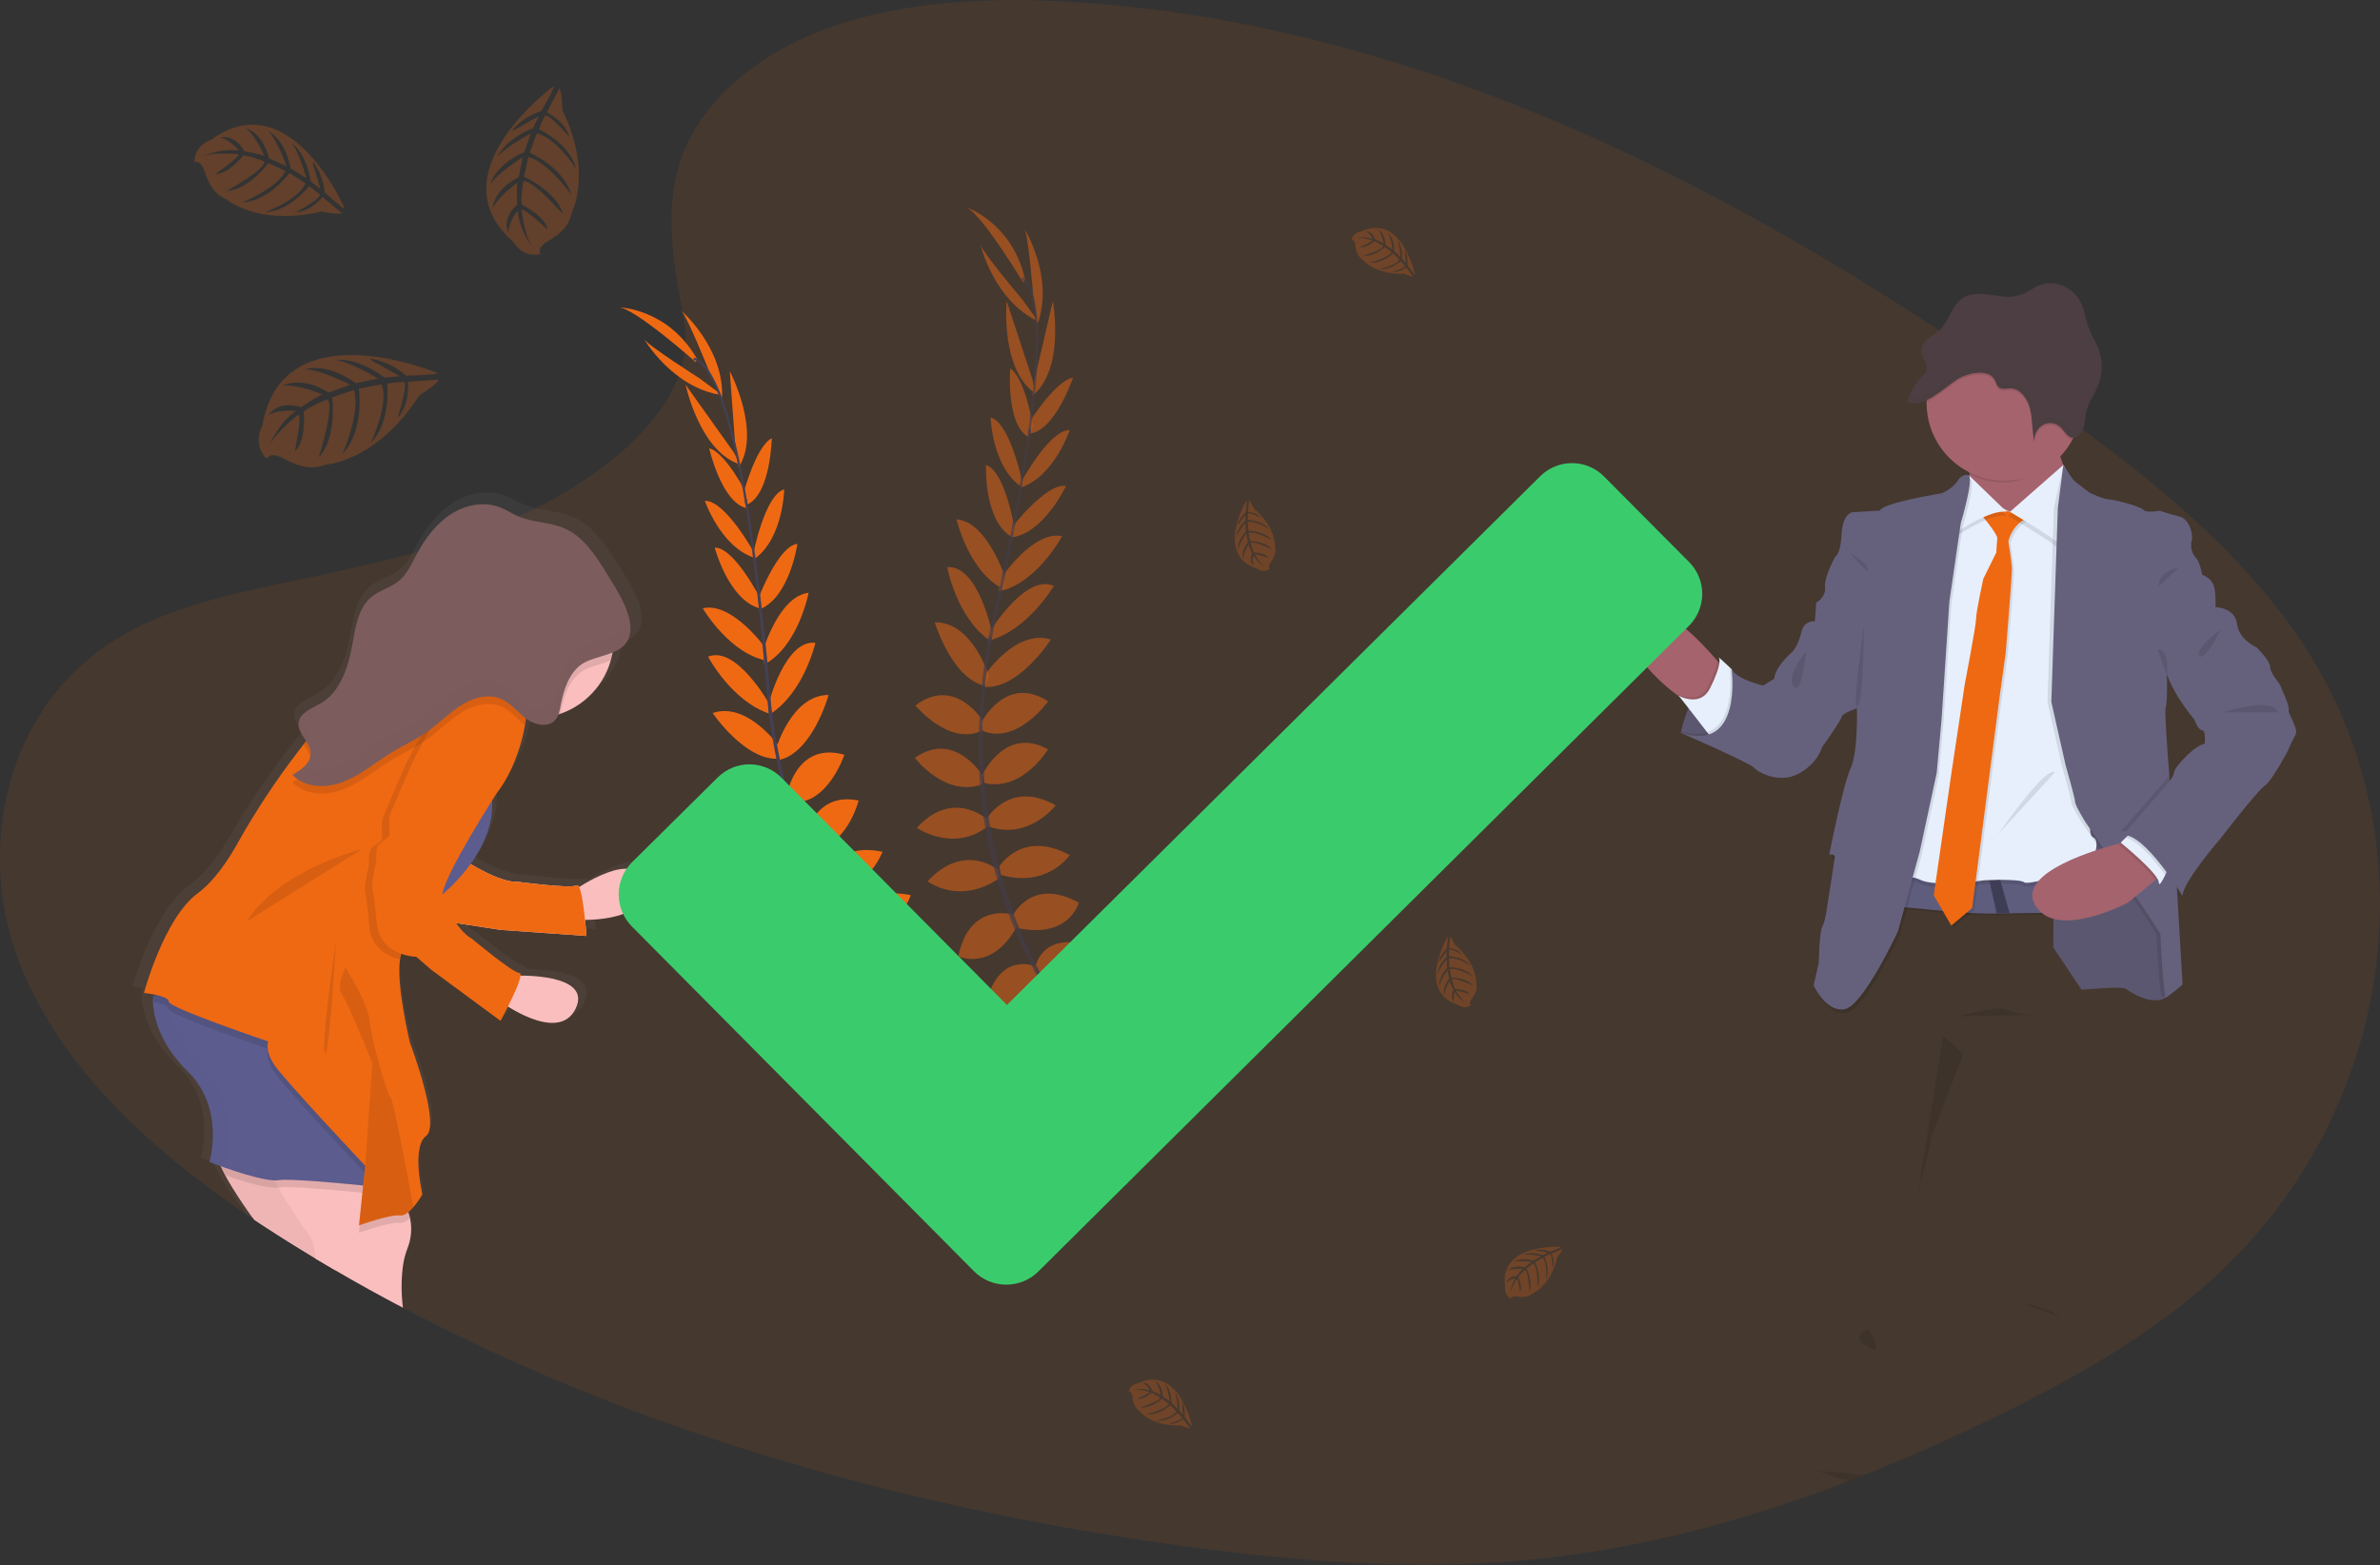 <svg width="260" height="171" viewBox="0 0 260 171" fill="none" xmlns="http://www.w3.org/2000/svg">
<rect x="0" y="0" width="260" height="171" fill="#333333" stroke="none"/>
<g clip-path="url(#clip0)">
<path opacity="0.1" d="M241.106 140.268C240.294 140.981 239.465 141.674 238.617 142.347C238.474 142.463 238.327 142.573 238.183 142.691C235.159 145.036 231.984 147.181 228.68 149.11L228.062 149.47C227.913 149.56 227.766 149.644 227.609 149.728C224.157 151.721 220.575 153.556 216.95 155.294L216.912 155.314L216.638 155.443C213.715 156.844 210.748 158.185 207.737 159.466L207.665 159.493C206.307 160.065 204.95 160.621 203.592 161.163C203.038 161.389 202.481 161.6 201.924 161.815C200.877 162.215 199.827 162.609 198.768 162.987L198.637 163.036L198.411 163.116L198.128 163.22C195.366 164.206 192.567 165.117 189.731 165.953L189.681 165.966C187.704 166.543 185.714 167.076 183.71 167.566L183.437 167.634C180.495 168.344 177.506 168.955 174.499 169.444L173.807 169.555C171.608 169.9 169.393 170.182 167.164 170.401C154.632 171.612 141.95 170.627 129.494 168.94C104.343 165.528 79.525 159.131 56.889 149.106C52.545 147.182 48.285 145.123 44.11 142.929C44.076 142.911 44.047 142.892 44.013 142.877C41.514 141.563 39.048 140.194 36.617 138.77C35.904 138.358 35.196 137.937 34.492 137.514C33.626 136.992 32.764 136.464 31.906 135.93C30.774 135.225 29.643 134.5 28.512 133.761L27.982 133.408L27.779 133.27C27.491 133.077 27.209 132.885 26.924 132.69C16.289 125.45 6.807 116.676 2.327 105.695C-2.85 93.025 0.462 76.96 13.285 69.471C17.692 66.892 22.815 65.491 27.991 64.335L28.521 64.217C29.397 64.025 30.272 63.839 31.143 63.654C34.196 63.007 37.264 62.364 40.302 61.647C41.886 61.274 43.454 60.882 45.013 60.459L45.651 60.283C49.411 59.274 53.088 57.979 56.65 56.409H56.672C57.055 56.239 57.432 56.063 57.803 55.882C58.043 55.769 58.283 55.656 58.523 55.531C62.369 53.617 66.442 50.963 69.576 47.8C69.827 47.546 70.071 47.288 70.309 47.031C70.492 46.829 70.673 46.626 70.847 46.422C73.044 43.861 74.565 41.017 74.855 37.998C74.952 36.984 74.906 35.961 74.719 34.96C74.364 33.061 74.02 31.204 73.766 29.391C73.293 25.986 73.133 22.73 73.789 19.592C74.456 16.393 75.97 13.313 78.859 10.327C79.295 9.874 79.765 9.422 80.269 8.969C82.606 6.919 85.249 5.249 88.104 4.019C88.457 3.868 88.812 3.717 89.17 3.566C97.107 0.353 106.644 -0.317 115.554 0.127C123.879 0.555 132.15 1.706 140.275 3.566C140.92 3.711 141.565 3.862 142.205 4.019C149.117 5.693 155.918 7.796 162.569 10.315C179.85 16.816 196.162 25.841 211.4 35.801C211.55 35.899 211.699 35.996 211.853 36.095C212.489 36.51 213.122 36.926 213.751 37.344C214.968 38.151 216.175 38.964 217.371 39.781L218.179 40.331C218.577 40.602 218.973 40.875 219.367 41.148L220.58 41.987C220.637 42.022 220.691 42.06 220.742 42.103L221.774 42.818C222.372 43.234 222.964 43.653 223.559 44.073L224.836 44.978C225.1 45.168 225.367 45.356 225.632 45.549L226.99 46.54L227.293 46.766C227.356 46.811 227.419 46.856 227.48 46.906L227.519 46.931C231.198 49.63 234.789 52.429 238.153 55.395L238.588 55.78L238.633 55.821C238.999 56.147 239.366 56.477 239.726 56.809C244.12 60.81 248.057 65.109 251.274 69.86C266.053 91.807 261.666 122.196 241.106 140.268Z" fill="#EF6913"/>
<path d="M183.624 80.042C183.624 80.042 184.94 73.141 189.171 73.105L192.267 79.472L190.185 80.886C190.185 80.886 185.714 81.028 183.624 80.042Z" fill="#65617D"/>
<path opacity="0.1" d="M192.258 79.462L190.185 80.885C190.185 80.885 187.031 80.985 184.777 80.433C184.381 80.341 183.994 80.209 183.624 80.041C183.624 80.041 183.624 80.003 183.646 79.93C183.645 79.921 183.645 79.912 183.646 79.903C183.841 79.037 184.109 78.19 184.447 77.369C184.576 77.059 184.725 76.74 184.884 76.421C185.504 75.229 186.375 74.059 187.567 73.48C188.008 73.264 188.487 73.138 188.977 73.111H189.104H189.165L189.235 73.251L190.28 75.403L192.258 79.462Z" fill="black"/>
<path d="M227.401 108.132C227.401 108.132 231.847 107.706 232.238 108.025C232.629 108.344 235.154 109.982 236.65 108.951C238.146 107.919 237.148 104.326 237.148 104.183C237.148 104.041 237.005 98.954 237.005 98.954L234.338 95.362L230.994 89.067L224.165 88.388L224.342 98.384L224.308 103.507L227.401 108.132Z" fill="#65617D"/>
<path opacity="0.1" d="M227.401 108.132C227.401 108.132 231.847 107.706 232.238 108.025C232.629 108.344 235.154 109.982 236.65 108.951C238.146 107.919 237.148 104.326 237.148 104.183C237.148 104.041 237.005 98.954 237.005 98.954L234.338 95.362L230.994 89.067L224.165 88.388L224.342 98.384L224.308 103.507L227.401 108.132Z" fill="black"/>
<path d="M188.273 72.919C188.273 72.919 187.922 77.258 185.207 77.326C185.207 77.326 184.443 76.874 183.411 76.093C181.035 74.317 177.268 70.901 178.309 67.722C179.802 63.169 187.058 71.568 187.058 71.568L187.617 72.193L188.273 72.919Z" fill="#A5636D"/>
<path opacity="0.1" d="M188.273 72.919C188.273 72.919 187.922 77.258 185.207 77.326C185.207 77.326 184.443 76.874 183.411 76.093L183.185 75.797C183.643 76.037 184.149 76.174 184.667 76.197C185.345 76.211 186.11 75.971 186.601 74.978C186.885 74.419 187.135 73.844 187.35 73.256C187.478 72.911 187.569 72.553 187.622 72.188L188.273 72.919Z" fill="black"/>
<path d="M187.099 80.779L186.49 79.996L184.454 77.361L183.397 76.014C183.856 76.254 184.361 76.39 184.877 76.412C185.556 76.428 186.321 76.186 186.812 75.193C187.096 74.635 187.347 74.06 187.561 73.471C187.898 72.512 187.891 72.019 187.771 71.851C187.651 71.684 188.527 72.496 188.948 72.896L188.963 72.91L189.158 73.096L189.233 73.24L190.262 75.302C190.262 75.302 190.262 75.331 190.262 75.388C190.357 76.041 190.703 80.191 187.099 80.779Z" fill="#E7EFFD"/>
<path d="M226.404 52.571L221.139 58.194C221.139 58.194 214.383 55.479 215.094 54.574C215.37 54.216 215.32 53.087 215.166 51.84C214.917 49.87 214.383 47.6 214.383 47.6C214.383 47.6 226.192 45.679 225.194 47.673C224.832 48.399 224.893 49.257 225.119 50.035C225.41 50.943 225.844 51.8 226.404 52.571Z" fill="#A5636D"/>
<path opacity="0.1" d="M225.194 47.664C224.832 48.39 224.658 48.46 224.884 49.248C223.341 50.904 221.377 52.716 218.936 52.716C217.628 52.719 216.337 52.416 215.166 51.834C214.917 49.863 214.383 47.594 214.383 47.594C214.383 47.594 226.192 45.67 225.194 47.664Z" fill="black"/>
<path d="M227.403 44.034C227.403 46.28 226.511 48.433 224.923 50.021C223.335 51.609 221.182 52.501 218.936 52.501C216.691 52.501 214.537 51.609 212.95 50.021C211.362 48.433 210.47 46.28 210.47 44.034C210.47 43.994 210.47 43.953 210.47 43.912C210.518 41.689 211.44 39.574 213.035 38.024C214.631 36.475 216.772 35.615 218.995 35.631C221.219 35.647 223.348 36.538 224.92 38.11C226.493 39.682 227.384 41.81 227.401 44.034H227.403Z" fill="#A5636D"/>
<path opacity="0.1" d="M228.627 99.885C227.495 99.885 223.771 99.925 219.599 99.991H219.547L218.169 100.014H218.126C213.178 100.093 208.302 99.127 206.345 99.31C202.181 99.701 207.838 95.464 207.838 95.464C210.939 96.216 214.129 96.539 217.318 96.423L218.515 96.36C222.296 96.147 226.097 95.792 228.084 95.194C228.222 96.299 228.423 97.898 228.627 99.885Z" fill="black"/>
<path d="M228.627 99.672C227.495 99.672 223.771 99.71 219.599 99.778H219.547L218.169 99.801H218.126C213.178 99.88 208.302 98.914 206.345 99.097C202.181 99.486 207.838 95.251 207.838 95.251C210.939 96.003 214.129 96.325 217.318 96.208L218.515 96.147C222.296 95.934 226.097 95.576 228.084 94.981C228.222 96.086 228.423 97.69 228.627 99.672Z" fill="#5F5D7E"/>
<path opacity="0.1" d="M216.658 54.927L210.112 57.986L205.064 97.034C205.064 97.034 208.051 95.676 209.759 96.536C211.467 97.396 216.73 96.608 216.73 96.608C216.73 96.608 220.576 96.382 221.14 96.821C221.703 97.26 228.398 95.043 228.398 95.043C228.398 95.043 229.606 92.339 228.681 91.913C227.756 91.488 228.966 87.282 228.966 87.282L228.398 59.11L227.267 55.49L224.208 53.642L221.079 56.13L219.585 56.345L216.658 54.927Z" fill="black"/>
<path d="M216.658 54.492L210.114 57.551L205.064 96.608C205.064 96.608 208.051 95.251 209.759 96.11C211.467 96.97 216.73 96.18 216.73 96.18C216.73 96.18 220.576 95.968 221.14 96.393C221.703 96.819 228.398 94.615 228.398 94.615C228.398 94.615 229.606 91.913 228.681 91.486C227.756 91.058 228.966 86.861 228.966 86.861L228.398 58.689L227.267 55.069L224.208 53.218L221.079 55.707L219.585 55.92L216.658 54.492Z" fill="#E7EFFD"/>
<path opacity="0.1" d="M216.551 56.307C216.551 56.307 218.438 58.547 218.402 59.011C218.366 59.475 218.296 60.574 218.296 60.574L216.884 63.457C216.884 63.457 216.101 67.05 216.101 67.796C216.101 68.543 214.856 75.016 214.856 75.016L213.363 84.972L211.476 98.027L213.397 101.335L215.673 99.414L218.694 76.154L219.334 71.566C219.334 71.566 220.013 63.314 220.013 62.461C220.013 61.608 219.621 59.366 219.621 59.366C219.621 59.366 220.085 57.232 222.006 56.735C223.927 56.237 221.864 56.626 221.864 56.626L220.762 55.737L219.8 56.128C219.8 56.128 217.121 55.312 216.551 56.307Z" fill="black"/>
<path d="M216.339 56.094C216.339 56.094 218.223 58.334 218.189 58.796C218.155 59.257 218.081 60.361 218.081 60.361L216.658 63.244C216.658 63.244 215.875 66.835 215.875 67.581C215.875 68.328 214.63 74.803 214.63 74.803L213.135 84.759L211.25 97.812L213.171 101.12L215.447 99.199L218.468 75.942L219.108 71.353C219.108 71.353 219.787 63.101 219.787 62.246C219.787 61.391 219.395 59.153 219.395 59.153C219.395 59.153 219.848 57.017 221.778 56.52C223.708 56.022 221.638 56.413 221.638 56.413L220.533 55.524L219.574 55.915C219.574 55.915 216.909 55.096 216.339 56.094Z" fill="#EF6913"/>
<path opacity="0.1" d="M215.094 52.359C215.094 52.359 214.809 52.572 214.739 53.995C214.669 55.418 213.671 58.62 213.671 58.62C213.671 58.62 217.37 56.058 219.221 56.343L215.094 52.359Z" fill="black"/>
<path d="M215.094 51.931C215.094 51.931 214.809 52.146 214.739 53.567C214.669 54.988 213.671 58.192 213.671 58.192C213.671 58.192 217.37 55.63 219.221 55.916L215.094 51.931Z" fill="#E7EFFD"/>
<path opacity="0.1" d="M225.196 51.22L219.373 56.343C219.373 56.343 224.282 59.259 224.923 59.963C225.563 60.667 226.203 52.992 226.203 52.992L225.196 51.22Z" fill="black"/>
<path d="M225.409 50.793L219.576 55.916C219.576 55.916 224.484 58.832 225.124 59.536C225.764 60.239 226.405 52.562 226.405 52.562L225.409 50.793Z" fill="#E7EFFD"/>
<path opacity="0.1" d="M215.3 52.359C215.3 52.359 214.66 52.037 214.056 52.963C213.452 53.888 212.313 54.32 212.313 54.32C212.313 54.32 205.838 55.352 205.589 56.205L202.566 56.382C202.566 56.382 201.498 56.511 201.399 58.773C201.299 61.036 200.72 61.226 200.72 61.226C200.72 61.226 199.473 63.432 199.589 64.57C199.704 65.708 198.627 66.278 198.627 66.278L203.082 77.826C203.082 77.826 203.225 82.594 202.403 84.336C201.582 86.078 200.055 93.798 200.055 93.798C200.055 93.798 200.695 93.656 200.659 94.083C200.623 94.511 199.876 99.17 199.876 99.17C199.876 99.17 199.663 101.018 199.308 101.658C198.953 102.299 198.917 105.643 198.917 105.643L198.331 108.062C198.331 108.062 199.688 111.084 201.747 110.657C203.806 110.229 207.544 102.156 207.544 102.156L209.926 93.443L211.777 84.834L212.311 79.001L213.164 66.088L214.409 57.551C214.409 57.551 215.805 52.963 215.3 52.359Z" fill="black"/>
<path d="M215.094 51.931C215.094 51.931 214.454 51.612 213.85 52.537C213.246 53.463 212.105 53.895 212.105 53.895C212.105 53.895 205.632 54.927 205.383 55.78L202.36 55.959C202.36 55.959 201.292 56.101 201.186 58.341C201.08 60.581 200.507 60.796 200.507 60.796C200.507 60.796 199.263 63.002 199.376 64.14C199.489 65.278 198.417 65.846 198.417 65.846L202.856 77.399C202.856 77.399 202.998 82.166 202.177 83.908C201.356 85.651 199.831 93.371 199.831 93.371C199.831 93.371 200.471 93.228 200.435 93.656C200.399 94.083 199.652 98.742 199.652 98.742C199.652 98.742 199.439 100.591 199.084 101.231C198.729 101.871 198.693 105.215 198.693 105.215L198.127 107.645C198.127 107.645 199.485 110.668 201.541 110.243C203.598 109.817 207.34 101.74 207.34 101.74L209.723 93.027L211.574 84.429L212.105 78.596L212.961 65.685L214.205 57.149C214.205 57.149 215.592 52.537 215.094 51.931Z" fill="#65617D"/>
<path opacity="0.1" d="M192.258 79.462L190.186 80.885C190.186 80.885 187.032 80.985 184.778 80.433L183.629 79.924L183.402 79.822L183.64 79.897C184.83 80.249 185.76 80.243 186.486 79.998C189.407 79.016 189.084 74.195 188.975 73.104C188.975 72.996 188.957 72.925 188.952 72.898C188.952 72.894 188.952 72.889 188.952 72.885L188.971 72.912C189.009 72.978 189.054 73.041 189.104 73.1C189.145 73.148 189.189 73.195 189.235 73.238L190.265 75.299C190.265 75.299 190.265 75.328 190.265 75.385L192.258 79.462Z" fill="black"/>
<path d="M199.407 65.561L198.412 65.846L198.269 67.882C198.269 67.882 197.095 67.706 196.776 69.093C196.457 70.48 195.887 71.129 195.887 71.129C195.887 71.129 193.929 72.765 193.823 74.152L192.613 74.899C192.613 74.899 189.802 74.258 189.162 73.12C189.162 73.12 190.443 82.297 183.614 80.058C183.614 80.058 191.262 83.402 191.617 83.863C191.972 84.325 194.321 85.673 196.455 84.542C198.588 83.411 199.052 81.626 199.052 81.626C199.052 81.626 201.115 78.745 201.186 78.318C201.256 77.89 202.858 77.392 202.858 77.392L205.917 69.996L199.407 65.561Z" fill="#65617D"/>
<path opacity="0.1" d="M224.378 55.488L225.41 50.793C225.41 50.793 225.862 52.322 226.335 52.678C226.808 53.033 227.864 53.852 227.864 53.852C227.864 53.852 229.394 54.565 229.926 54.565C230.457 54.565 233.342 55.311 233.697 55.696C234.053 56.081 235.476 55.802 235.476 55.802C235.476 55.802 236.65 56.194 237.682 56.443C238.714 56.692 239.211 58.4 238.996 59.074C238.911 59.41 238.911 59.763 238.998 60.099C239.085 60.434 239.256 60.743 239.494 60.995C239.922 61.423 240.135 62.805 240.135 62.805C240.658 62.976 241.094 63.347 241.345 63.837C241.7 64.62 241.594 66.326 241.594 66.326L236.295 73.792C236.295 73.792 236.365 76.673 236.152 77.313C235.94 77.953 236.899 88.839 236.899 88.839L238.001 107.548C238.001 107.548 236.544 108.792 236.223 108.935C235.901 109.078 235.582 102.319 235.582 102.07C235.582 101.821 227.367 89.762 227.367 89.762C227.367 89.762 226.263 87.983 226.263 87.592C226.263 87.201 225.231 83.61 225.231 83.61L223.672 76.688L224.378 55.488Z" fill="black"/>
<path d="M242.035 65.93C242.035 66.174 242.021 66.337 242.021 66.337L236.725 73.804C236.725 73.804 236.797 76.686 236.584 77.327C236.46 77.698 236.731 81.526 236.982 84.669C237.161 86.931 237.331 88.85 237.331 88.85L237.797 96.787L238.431 107.562C238.431 107.562 236.973 108.806 236.654 108.949C236.335 109.091 236.014 102.333 236.014 102.082C236.014 101.831 227.792 89.771 227.792 89.771C227.792 89.771 226.69 87.99 226.69 87.599C226.69 87.207 225.658 83.615 225.658 83.615L224.095 76.68L224.805 55.479L225.409 50.784C225.409 50.784 226.299 52.316 226.767 52.669C227.235 53.022 228.294 53.843 228.294 53.843C228.294 53.843 229.824 54.556 230.358 54.556C230.892 54.556 233.772 55.303 234.129 55.687C234.487 56.072 235.908 55.794 235.908 55.794C235.908 55.794 237.08 56.185 238.112 56.434C239.143 56.683 239.641 58.391 239.428 59.065C239.342 59.401 239.342 59.754 239.429 60.09C239.516 60.426 239.687 60.734 239.926 60.986C240.351 61.412 240.566 62.796 240.566 62.796C241.09 62.968 241.525 63.338 241.777 63.828C242.019 64.389 242.042 65.376 242.035 65.93Z" fill="#65617D"/>
<path opacity="0.1" d="M203.596 161.163C203.041 161.389 202.485 161.599 201.928 161.814C200.184 161.305 198.555 160.706 198.555 160.706C200.242 160.766 201.925 160.919 203.596 161.163Z" fill="black"/>
<path opacity="0.1" d="M220.43 142.172C220.43 142.172 224.663 143.168 224.912 143.844L220.43 142.172Z" fill="black"/>
<path opacity="0.1" d="M204.103 145.231C204.103 145.231 201.897 145.872 204.033 147.152C206.168 148.433 204.103 145.231 204.103 145.231Z" fill="black"/>
<path opacity="0.1" d="M213.884 111.039C214.133 111.039 218.011 109.758 219.362 110.328C220.712 110.899 222.387 110.896 222.387 110.896L213.884 111.039Z" fill="black"/>
<path opacity="0.1" d="M214.395 115.112L214.356 115.465L211.039 124.14C211.039 124.14 210.505 126.771 210.041 128.264C209.751 129.279 209.519 130.311 209.349 131.353L212.29 113.148L214.395 115.112Z" fill="black"/>
<path d="M219.547 99.778L218.169 99.801H218.126L217.318 96.215C217.714 96.197 218.115 96.176 218.515 96.151L219.547 99.778Z" fill="#3F3D56"/>
<path d="M236.328 95.427L235.444 96.158L232.496 98.595C232.496 98.595 224.493 102.864 222.289 98.808C220.346 95.235 229.419 92.685 231.604 92.128C231.901 92.054 232.07 92.015 232.07 92.015L236.328 95.427Z" fill="#A5636D"/>
<path opacity="0.1" d="M202.147 60.468C202.147 60.468 203.711 61.181 204.066 62.176C204.421 63.172 202.147 60.468 202.147 60.468Z" fill="black"/>
<path opacity="0.1" d="M197.308 71.14C197.308 71.14 195.032 73.914 195.95 74.987C196.869 76.059 197.308 71.14 197.308 71.14Z" fill="black"/>
<path opacity="0.1" d="M238 62.034C238 62.034 235.867 62.246 235.794 64.097L238 62.034Z" fill="black"/>
<path opacity="0.1" d="M218.224 91.201C218.45 90.988 223.346 83.734 224.484 84.372L218.224 91.201Z" fill="black"/>
<path opacity="0.1" d="M227.403 44.035C227.404 45.429 227.06 46.802 226.401 48.03H226.337C225.801 47.917 225.523 47.293 225.113 46.899C224.861 46.66 224.54 46.505 224.196 46.456C223.852 46.408 223.501 46.469 223.192 46.63C222.88 46.816 222.627 47.086 222.46 47.408C222.293 47.731 222.22 48.094 222.249 48.456C221.977 47.325 222.063 46.105 221.796 44.965C221.529 43.824 220.735 42.668 219.645 42.648C219.174 42.648 218.626 42.822 218.287 42.469C218.081 42.256 218.04 41.921 217.887 41.663C217.106 40.403 214.735 41.041 213.766 41.688C212.798 42.335 211.673 43.367 210.47 43.922C210.518 41.698 211.44 39.583 213.035 38.033C214.631 36.484 216.772 35.624 218.995 35.64C221.219 35.656 223.348 36.547 224.92 38.119C226.493 39.692 227.384 41.82 227.401 44.044L227.403 44.035Z" fill="black"/>
<path d="M217.888 41.442C218.042 41.7 218.083 42.035 218.289 42.247C218.628 42.598 219.176 42.417 219.646 42.426C220.737 42.444 221.533 43.6 221.798 44.741C222.063 45.881 221.977 47.094 222.25 48.232C222.222 47.87 222.296 47.508 222.462 47.186C222.629 46.864 222.882 46.594 223.194 46.408C223.502 46.247 223.852 46.186 224.196 46.235C224.541 46.283 224.861 46.438 225.113 46.678C225.522 47.067 225.791 47.691 226.339 47.809C226.886 47.926 227.393 47.406 227.588 46.84C227.782 46.275 227.767 45.655 227.893 45.069C228.135 43.958 228.859 43.048 229.251 41.994C229.728 40.71 229.715 39.296 229.215 38.021C228.948 37.342 228.552 36.752 228.28 36.084C227.873 35.07 227.764 33.928 227.267 32.962C226.429 31.344 224.456 30.536 222.836 31.152C222.063 31.444 221.391 32.007 220.605 32.258C219.556 32.595 218.431 32.342 217.343 32.19C216.254 32.038 215.051 32.025 214.175 32.74C213.168 33.563 212.892 35.111 211.946 36.016C211.548 36.396 211.055 36.638 210.636 36.989C210.218 37.34 209.856 37.862 209.903 38.433C209.967 39.17 210.688 39.84 210.422 40.521C210.326 40.719 210.191 40.896 210.026 41.041C209.234 41.873 208.645 42.875 208.304 43.971C210.209 44.566 212.268 42.467 213.759 41.483C214.739 40.82 217.11 40.179 217.888 41.442Z" fill="#4C3E42"/>
<path opacity="0.1" d="M236.328 95.427L235.444 96.158C234.663 94.857 231.457 92.259 231.457 92.259L231.595 92.126C231.891 92.051 232.061 92.013 232.061 92.013L236.328 95.427Z" fill="black"/>
<path d="M237.184 94.117C237.184 94.117 236.865 94.909 236.537 95.595C236.209 96.28 235.858 96.9 235.831 96.396C235.795 95.398 231.67 92.054 231.67 92.054L232.229 91.511L232.878 90.879L237.184 94.117Z" fill="#E7EFFD"/>
<path opacity="0.1" d="M237.327 88.852L237.793 96.789C236.689 95.072 233.654 90.667 231.704 90.809L236.435 85.379C236.633 85.16 236.814 84.927 236.978 84.682C237.157 86.94 237.327 88.852 237.327 88.852Z" fill="black"/>
<path opacity="0.1" d="M237.184 94.117C237.184 94.117 236.865 94.909 236.537 95.595C235.297 93.893 233.595 91.886 232.238 91.511L232.887 90.879L237.184 94.117Z" fill="black"/>
<path d="M240.741 65.335L242.021 66.33C242.021 66.33 244.155 66.366 244.368 68.14C244.58 69.914 246.538 70.738 246.538 70.738C246.538 70.738 247.997 72.195 247.997 72.871C247.997 73.548 249.099 74.756 249.099 74.862C249.099 74.969 250.167 77.138 250.024 77.53C249.882 77.921 251.156 79.63 250.771 80.27C250.45 80.844 250.165 81.438 249.918 82.048C249.918 82.048 248.246 85.25 247.391 85.854C246.535 86.458 242.626 91.544 242.626 91.544C242.626 91.544 238.428 96.382 238.428 97.88C238.428 97.88 234.338 91.049 231.919 91.228L236.65 85.786C236.65 85.786 237.467 84.897 237.503 84.363C237.539 83.829 239.779 81.374 240.847 81.268C240.847 81.268 241.024 79.808 240.562 79.774C240.101 79.74 239.709 78.6 239.709 78.6C239.709 78.6 236.578 74.901 236.541 72.552C236.505 70.204 240.741 65.335 240.741 65.335Z" fill="#65617D"/>
<path opacity="0.1" d="M242.626 68.728C242.626 68.728 239.637 70.932 240.277 71.645C240.917 72.358 242.626 68.728 242.626 68.728Z" fill="black"/>
<path opacity="0.1" d="M242.768 77.826C242.768 77.826 248.316 76.048 248.877 77.826H242.768Z" fill="black"/>
<path opacity="0.1" d="M203.622 68.294C203.622 68.294 203.622 76.403 202.928 77.204C202.233 78.005 203.622 68.294 203.622 68.294Z" fill="black"/>
<path opacity="0.1" d="M235.688 70.907L236.72 73.806C236.72 73.806 237.129 70.962 235.688 70.907Z" fill="black"/>
<g opacity="0.1">
<path opacity="0.1" d="M210.549 39.817C210.809 39.15 210.128 38.496 210.038 37.781C209.948 37.983 209.909 38.203 209.925 38.423C209.97 38.964 210.377 39.466 210.474 39.966C210.504 39.919 210.529 39.869 210.549 39.817Z" fill="black"/>
<path opacity="0.1" d="M222.344 47.478C222.088 46.347 222.163 45.168 221.905 44.048C221.647 42.928 220.844 41.75 219.753 41.731C219.283 41.731 218.735 41.903 218.396 41.553C218.19 41.34 218.149 41.005 217.995 40.747C217.217 39.487 214.846 40.125 213.875 40.772C212.42 41.738 210.422 43.761 208.556 43.304C208.467 43.519 208.384 43.736 208.313 43.96C210.219 44.555 212.278 42.456 213.769 41.471C214.739 40.826 217.108 40.186 217.889 41.449C218.043 41.707 218.083 42.041 218.289 42.254C218.629 42.605 219.176 42.424 219.647 42.433C220.737 42.451 221.534 43.607 221.799 44.748C222.063 45.888 221.977 47.101 222.251 48.239C222.231 47.982 222.263 47.723 222.344 47.478Z" fill="black"/>
<path opacity="0.1" d="M227.692 46.143C227.498 46.709 226.991 47.227 226.443 47.112C225.896 46.996 225.629 46.374 225.219 45.98C224.967 45.741 224.646 45.587 224.302 45.539C223.957 45.492 223.607 45.552 223.298 45.713C223.002 45.89 222.758 46.143 222.592 46.446C222.426 46.748 222.344 47.09 222.355 47.435C222.498 47.001 222.796 46.634 223.192 46.406C223.5 46.245 223.851 46.184 224.195 46.232C224.539 46.28 224.859 46.435 225.111 46.675C225.52 47.064 225.79 47.689 226.337 47.806C226.885 47.924 227.391 47.404 227.586 46.838C227.687 46.505 227.752 46.162 227.781 45.815C227.757 45.926 227.728 46.035 227.692 46.143Z" fill="black"/>
<path opacity="0.1" d="M229.365 41.299C228.964 42.353 228.234 43.263 228.007 44.372C227.958 44.598 227.93 44.824 227.903 45.05C228.145 43.946 228.867 43.039 229.261 41.987C229.439 41.513 229.55 41.017 229.589 40.512C229.535 40.78 229.46 41.043 229.365 41.299Z" fill="black"/>
</g>
<path d="M177.96 67.054C178.009 67.054 178.049 67.015 178.049 66.966C178.049 66.917 178.009 66.878 177.96 66.878C177.912 66.878 177.872 66.917 177.872 66.966C177.872 67.015 177.912 67.054 177.96 67.054Z" fill="#E6E8EC"/>
<path d="M106.854 116.612C106.854 116.612 109.342 114.827 111.929 115.933C111.929 115.933 111.204 117.467 107.992 117.447L106.854 116.612Z" fill="#EF6913"/>
<path d="M106.544 116.716C106.544 116.716 105.878 119.71 107.901 121.651C107.901 121.651 109.033 120.384 107.75 117.436L106.544 116.716Z" fill="#EF6913"/>
<path d="M103.245 113.992C103.245 113.992 103.337 111.464 109.06 112.082C109.06 112.082 109.15 113.709 107.182 114.555C105.213 115.401 104.274 114.788 103.245 113.992Z" fill="#EF6913"/>
<path d="M102.894 113.98C102.894 113.98 100.518 114.845 102.867 120.101C102.867 120.101 104.451 119.684 104.641 117.551C104.831 115.417 103.967 114.723 102.894 113.98Z" fill="#EF6913"/>
<path d="M99.536 110.537C99.536 110.537 99.052 106.403 104.885 106.604C104.885 106.604 105.442 110.342 100.602 111.494L99.536 110.537Z" fill="#EF6913"/>
<path d="M95.513 106.003C95.513 106.003 96.131 101.272 101.998 102.45C101.998 102.45 102.174 106.523 96.504 107.086L95.513 106.003Z" fill="#EF6913"/>
<path d="M92.52 101.269C92.52 101.269 93.678 96.631 99.491 97.791C99.491 97.791 98.278 101.959 92.93 102.09L92.52 101.269Z" fill="#EF6913"/>
<path d="M89.671 96.645C89.671 96.645 90.803 91.843 96.407 93.058C96.407 93.058 94.724 97.642 90.072 97.441L89.671 96.645Z" fill="#EF6913"/>
<path d="M87.778 92.221C87.778 92.221 88.558 86.377 93.799 87.458C93.799 87.458 92.495 92.802 88.196 93.051L87.778 92.221Z" fill="#EF6913"/>
<path d="M85.959 86.856C85.959 86.856 86.938 80.953 92.244 82.456C92.244 82.456 90.4 88.069 86.361 87.66L85.959 86.856Z" fill="#EF6913"/>
<path d="M84.766 81.852C84.766 81.852 86.454 75.922 90.518 75.924C90.518 75.924 88.798 82.184 85.151 83.013L84.766 81.852Z" fill="#EF6913"/>
<path d="M83.945 76.944C83.945 76.944 85.755 69.815 89.076 70.231C89.076 70.231 87.843 75.675 84.099 78.037L83.945 76.944Z" fill="#EF6913"/>
<path d="M83.358 71.072C83.358 71.072 85.082 65.122 88.336 64.764C88.336 64.764 87.23 70.595 83.492 72.595L83.358 71.072Z" fill="#EF6913"/>
<path d="M82.754 65.609C82.754 65.609 84.96 59.635 87.11 59.42C87.11 59.42 86.275 65.251 83.005 66.566L82.754 65.609Z" fill="#EF6913"/>
<path d="M82.289 60.517C82.289 60.517 83.54 54.071 85.669 53.46C85.669 53.46 85.576 58.696 82.524 60.986L82.289 60.517Z" fill="#EF6913"/>
<path d="M81.223 53.872C81.223 53.872 82.601 48.72 84.313 47.878C84.313 47.878 84.198 53.892 81.675 55.101L81.223 53.872Z" fill="#EF6913"/>
<path d="M80.383 49.513L79.723 40.546C79.723 40.546 83.232 47.198 80.675 51.081L80.383 49.513Z" fill="#EF6913"/>
<path d="M77.526 40.686C77.526 40.686 74.933 34.221 74.358 33.877C74.358 33.877 79.11 37.95 78.884 43.441L77.526 40.686Z" fill="#EF6913"/>
<path d="M99.376 110.512C99.376 110.512 95.231 110.132 95.577 115.956C95.577 115.956 99.328 116.409 100.36 111.553L99.376 110.512Z" fill="#EF6913"/>
<path d="M95.312 105.853C95.312 105.853 90.545 106.02 91.163 111.962C91.163 111.962 95.19 112.523 96.296 106.935L95.312 105.853Z" fill="#EF6913"/>
<path d="M92.489 101.658C92.489 101.658 88.083 99.794 85.515 105.136C85.515 105.136 89.576 106.675 92.903 102.489L92.489 101.658Z" fill="#EF6913"/>
<path d="M89.576 96.692C89.576 96.692 85.062 94.703 82.657 99.919C82.657 99.919 87.334 101.33 89.972 97.489L89.576 96.692Z" fill="#EF6913"/>
<path d="M87.839 92.345C87.839 92.345 83.42 88.436 80.175 92.685C80.175 92.685 84.66 95.868 88.07 93.244L87.839 92.345Z" fill="#EF6913"/>
<path d="M86.196 86.71C86.196 86.71 81.746 82.707 78.537 87.194C78.537 87.194 83.483 90.427 86.382 87.576L86.196 86.71Z" fill="#EF6913"/>
<path d="M85.201 81.663C85.201 81.663 81.696 76.591 77.852 77.899C77.852 77.899 81.49 83.275 85.21 82.876L85.201 81.663Z" fill="#EF6913"/>
<path d="M84.04 76.908C84.04 76.908 80.458 70.482 77.354 71.74C77.354 71.74 79.947 76.684 84.169 78.005L84.04 76.908Z" fill="#EF6913"/>
<path d="M83.574 70.729C83.574 70.729 79.954 65.703 76.772 66.457C76.772 66.457 79.768 71.577 83.963 72.208L83.574 70.729Z" fill="#EF6913"/>
<path d="M83.112 65.479C83.112 65.479 80.239 59.796 78.078 59.823C78.078 59.823 79.574 65.52 82.97 66.454L83.112 65.479Z" fill="#EF6913"/>
<path d="M82.39 60.386C82.39 60.386 79.222 54.639 77.001 54.714C77.001 54.714 78.702 59.667 82.311 60.907L82.39 60.386Z" fill="#EF6913"/>
<path d="M81.71 54.212C81.71 54.212 79.318 49.447 77.472 48.969C77.472 48.969 78.8 54.836 81.517 55.508L81.71 54.212Z" fill="#EF6913"/>
<path d="M80.114 49.352L74.897 42.03C74.897 42.03 76.444 49.388 80.888 50.752L80.114 49.352Z" fill="#EF6913"/>
<path d="M76.419 41.333C76.419 41.333 70.536 37.597 70.31 36.968C70.31 36.968 73.446 42.398 78.885 43.166L76.419 41.333Z" fill="#EF6913"/>
<path d="M76.008 39.568C76.008 39.568 69.188 33.497 67.509 33.568C67.509 33.568 72.939 33.608 76.152 39.224L76.008 39.568Z" fill="#EF6913"/>
<path d="M81.682 55.153L81.442 55.194C79.836 45.566 77.822 39.917 75.752 39.288L75.822 39.062C78.01 39.722 80.035 45.291 81.682 55.153Z" fill="#444053"/>
<path d="M84.384 78.218L84.024 78.263C83.913 77.358 83.82 76.439 83.743 75.521C83.092 67.525 82.275 60.192 81.361 54.705L81.56 54.438C82.465 59.934 83.454 67.484 84.108 75.48C84.18 76.406 84.275 77.326 84.384 78.218Z" fill="#444053"/>
<path d="M113.786 120.96C113.721 120.933 107.238 118.333 100.362 111.797C96.337 107.972 92.942 103.534 90.305 98.647C87.008 92.537 84.85 84.953 83.94 77.541L84.325 77.704C86.361 94.339 94.403 105.457 100.681 111.43C107.49 117.908 113.9 120.481 113.963 120.51L113.786 120.96Z" fill="#444053"/>
<g opacity="0.7">
<path opacity="0.7" d="M118.292 113.58C118.292 113.58 121.201 112.619 123.337 114.438C123.337 114.438 122.19 115.689 119.129 114.711L118.292 113.58Z" fill="#EF6913"/>
<path opacity="0.7" d="M117.963 113.585C117.963 113.585 116.438 116.246 117.796 118.703C117.796 118.703 119.251 117.827 118.904 114.63L117.963 113.585Z" fill="#EF6913"/>
<path opacity="0.7" d="M115.624 110.005C115.624 110.005 116.466 107.618 121.733 109.913C121.733 109.913 121.335 111.496 119.203 111.723C117.072 111.949 116.371 111.071 115.624 110.005Z" fill="#EF6913"/>
<path opacity="0.7" d="M115.293 109.908C115.293 109.908 112.766 110.028 113.447 115.743C113.447 115.743 115.072 115.816 115.897 113.838C116.723 111.861 116.097 110.917 115.293 109.908Z" fill="#EF6913"/>
<path opacity="0.7" d="M113.11 105.61C113.11 105.61 113.88 101.519 119.387 103.447C119.387 103.447 118.805 107.18 113.843 106.84L113.11 105.61Z" fill="#EF6913"/>
<path opacity="0.7" d="M110.619 100.077C110.619 100.077 112.617 95.745 117.859 98.616C117.859 98.616 116.821 102.546 111.237 101.406L110.619 100.077Z" fill="#EF6913"/>
<path opacity="0.7" d="M109.168 94.667C109.168 94.667 111.657 90.583 116.861 93.42C116.861 93.42 114.463 97.041 109.318 95.584L109.168 94.667Z" fill="#EF6913"/>
<path opacity="0.7" d="M107.827 89.405C107.827 89.405 110.329 85.156 115.327 87.984C115.327 87.984 112.356 91.86 107.969 90.283L107.827 89.405Z" fill="#EF6913"/>
<path opacity="0.7" d="M107.336 84.617C107.336 84.617 109.825 79.266 114.495 81.861C114.495 81.861 111.66 86.574 107.481 85.533L107.336 84.617Z" fill="#EF6913"/>
<path opacity="0.7" d="M107.193 78.956C107.193 78.956 109.886 73.611 114.504 76.625C114.504 76.625 111.071 81.435 107.336 79.831L107.193 78.956Z" fill="#EF6913"/>
<path opacity="0.7" d="M107.546 73.818C107.546 73.818 110.922 68.659 114.8 69.87C114.8 69.87 111.296 75.336 107.56 75.042L107.546 73.818Z" fill="#EF6913"/>
<path opacity="0.7" d="M108.221 68.892C108.221 68.892 112.067 62.622 115.117 64.011C115.117 64.011 112.318 68.84 108.046 69.983L108.221 68.892Z" fill="#EF6913"/>
<path opacity="0.7" d="M109.41 63.111C109.41 63.111 112.827 57.945 116.035 58.569C116.035 58.569 113.246 63.807 109.08 64.606L109.41 63.111Z" fill="#EF6913"/>
<path opacity="0.7" d="M110.456 57.717C110.456 57.717 114.341 52.669 116.457 53.103C116.457 53.103 113.925 58.42 110.413 58.705L110.456 57.717Z" fill="#EF6913"/>
<path opacity="0.7" d="M111.526 52.716C111.526 52.716 114.637 46.935 116.855 46.985C116.855 46.985 115.208 51.963 111.61 53.234L111.526 52.716Z" fill="#EF6913"/>
<path opacity="0.7" d="M112.488 46.056C112.488 46.056 115.335 41.548 117.222 41.252C117.222 41.252 115.321 46.961 112.554 47.361L112.488 46.056Z" fill="#EF6913"/>
<path opacity="0.7" d="M112.981 41.641L115.017 32.887C115.017 32.887 116.391 40.279 112.8 43.234L112.981 41.641Z" fill="#EF6913"/>
<path opacity="0.7" d="M112.879 32.366C112.879 32.366 112.327 25.422 111.877 24.922C111.877 24.922 115.21 30.23 113.348 35.398L112.879 32.366Z" fill="#EF6913"/>
<path opacity="0.7" d="M112.965 105.532C112.965 105.532 109.119 103.933 107.721 109.605C107.721 109.605 111.162 111.164 113.603 106.824L112.965 105.532Z" fill="#EF6913"/>
<path opacity="0.7" d="M110.472 99.874C110.472 99.874 105.872 98.616 104.691 104.48C104.691 104.48 108.368 106.216 111.09 101.209L110.472 99.874Z" fill="#EF6913"/>
<path opacity="0.7" d="M109.024 95.029C109.024 95.029 105.374 91.939 101.331 96.276C101.331 96.276 104.75 98.953 109.171 95.946L109.024 95.029Z" fill="#EF6913"/>
<path opacity="0.7" d="M107.721 89.422C107.721 89.422 104.005 86.18 100.157 90.45C100.157 90.45 104.2 93.188 107.863 90.303L107.721 89.422Z" fill="#EF6913"/>
<path opacity="0.7" d="M107.356 84.755C107.356 84.755 104.299 79.707 99.939 82.798C99.939 82.798 103.272 87.174 107.309 85.681L107.356 84.755Z" fill="#EF6913"/>
<path opacity="0.7" d="M107.465 78.883C107.465 78.883 104.406 73.74 99.999 77.073C99.999 77.073 103.759 81.632 107.375 79.773L107.465 78.883Z" fill="#EF6913"/>
<path opacity="0.7" d="M108.013 73.77C108.013 73.77 106.178 67.887 102.116 67.989C102.116 67.989 103.992 74.207 107.66 74.942L108.013 73.77Z" fill="#EF6913"/>
<path opacity="0.7" d="M108.323 68.885C108.323 68.885 106.813 61.686 103.476 61.964C103.476 61.964 104.481 67.455 108.119 69.971L108.323 68.885Z" fill="#EF6913"/>
<path opacity="0.7" d="M109.717 62.846C109.717 62.846 107.755 56.963 104.492 56.737C104.492 56.737 105.832 62.52 109.646 64.369L109.717 62.846Z" fill="#EF6913"/>
<path opacity="0.7" d="M110.836 57.699C110.836 57.699 109.784 51.418 107.711 50.805C107.711 50.805 107.444 56.688 110.411 58.593L110.836 57.699Z" fill="#EF6913"/>
<path opacity="0.7" d="M111.673 52.621C111.673 52.621 110.354 46.191 108.216 45.607C108.216 45.607 108.365 50.841 111.445 53.099L111.673 52.621Z" fill="#EF6913"/>
<path opacity="0.7" d="M112.85 46.526C112.85 46.526 111.983 41.266 110.361 40.256C110.361 40.256 109.884 46.255 112.277 47.705L112.85 46.526Z" fill="#EF6913"/>
<path opacity="0.7" d="M112.773 41.41L109.969 32.869C109.969 32.869 109.257 40.356 113.094 42.981L112.773 41.41Z" fill="#EF6913"/>
<path opacity="0.7" d="M111.63 32.656C111.63 32.656 107.125 27.339 107.105 26.669C107.105 26.669 108.483 32.779 113.44 35.136L111.63 32.656Z" fill="#EF6913"/>
<path opacity="0.7" d="M111.762 30.848C111.762 30.848 107.058 23.022 105.426 22.59C105.426 22.59 110.603 24.246 111.988 30.563L111.762 30.848Z" fill="#EF6913"/>
<path opacity="0.7" d="M112.542 47.415L112.302 47.381C113.633 37.713 113.384 31.717 111.601 30.502L111.739 30.303C113.628 31.591 113.907 37.505 112.542 47.415Z" fill="#444053"/>
<path opacity="0.7" d="M108.261 70.24L107.904 70.175C108.067 69.281 108.25 68.365 108.454 67.473C110.209 59.647 111.621 52.402 112.37 46.884L112.639 46.689C111.879 52.207 110.567 59.708 108.807 67.543C108.607 68.448 108.422 69.351 108.261 70.24Z" fill="#444053"/>
<path opacity="0.7" d="M123.615 119.793C123.561 119.75 118.144 115.336 113.526 107.053C110.816 102.204 108.892 96.956 107.827 91.504C106.497 84.689 106.696 76.797 108.028 69.462L108.347 69.731C105.349 86.221 109.705 99.226 113.929 106.797C118.502 115.006 123.855 119.373 123.91 119.416L123.615 119.793Z" fill="#444053"/>
</g>
<path d="M69.544 98.95C69.012 99.169 68.459 99.334 67.894 99.443C66.907 99.628 65.905 99.723 64.901 99.726C64.93 99.991 64.953 100.237 64.975 100.461C65.03 101.077 65.061 101.5 65.061 101.5L64 101.428L55.248 100.83L50.13 100.072C50.377 100.404 50.646 100.719 50.934 101.016C51.232 101.331 51.577 101.599 51.956 101.81C51.956 101.81 56.574 105.55 57.373 105.584C57.486 105.584 57.522 105.697 57.504 105.876C59.448 105.876 65.491 106.159 63.815 109.523C63.537 110.123 63.048 110.599 62.441 110.86C60.502 111.682 57.577 110.204 56.07 109.297C55.923 109.584 55.782 109.851 55.658 110.08C55.402 110.562 55.224 110.881 55.224 110.881L55.072 110.772L47.307 105.242L45.605 103.799C45.105 103.776 44.611 103.69 44.132 103.543L43.906 103.471C43.896 103.49 43.888 103.511 43.881 103.532C43.819 103.708 43.773 103.89 43.743 104.075C43.743 104.102 43.743 104.129 43.743 104.156C43.711 104.367 43.69 104.579 43.68 104.792C43.68 104.937 43.668 105.091 43.668 105.245C43.655 108.326 44.89 113.279 44.89 113.279C44.89 113.279 48.092 121.445 46.956 123.33C46.898 123.425 46.821 123.508 46.73 123.574C46.329 123.864 46.089 124.379 45.965 124.993C45.542 126.993 46.284 130.045 46.284 130.045C46.284 130.045 46.216 130.158 46.101 130.335C45.851 130.734 45.57 131.112 45.259 131.466C45.212 131.52 45.162 131.577 45.11 131.629C44.97 131.776 44.818 131.912 44.657 132.036C44.687 132.124 44.718 132.215 44.75 132.312C44.782 132.409 44.822 132.561 44.854 132.697C45.106 133.809 45.007 134.971 44.571 136.025C44.275 136.793 44.083 137.597 44.001 138.417C43.854 139.916 43.893 141.429 44.116 142.919C44.083 142.901 44.053 142.883 44.019 142.867C41.517 141.559 39.05 140.193 36.618 138.77C35.906 138.358 35.197 137.937 34.494 137.514C33.628 136.992 32.766 136.464 31.907 135.93C30.776 135.224 29.645 134.5 28.514 133.76L27.984 133.407L27.78 133.269C27.493 133.077 27.21 132.885 26.925 132.69C25.755 131.178 24.687 129.591 23.726 127.938C23.565 127.651 23.42 127.377 23.3 127.126V127.113L23.224 126.947L22.905 126.834C22.305 126.624 21.925 126.477 21.925 126.477C22.202 125.467 22.334 124.424 22.319 123.377C22.3 121.341 21.737 118.626 19.416 116.449C15.986 113.207 15.513 110.005 15.463 108.776C15.463 108.691 15.463 108.614 15.463 108.55C15.462 108.447 15.466 108.343 15.476 108.24L15.739 107.989C15.074 107.856 14.449 107.795 14.449 107.795C14.449 107.795 16.725 99.559 20.558 96.81C22.459 95.452 24.04 93.189 25.158 91.248C27.197 87.74 29.487 84.383 32.009 81.204L32.699 80.333L32.901 80.078L32.944 80.026L32.998 79.953C32.904 79.811 32.809 79.671 32.713 79.532L32.65 79.44C32.349 78.987 32.091 78.535 32.131 77.994C32.131 77.994 32.131 77.983 32.131 77.978C32.131 77.939 32.131 77.903 32.131 77.863C32.141 77.772 32.158 77.683 32.181 77.596C32.189 77.61 32.198 77.624 32.208 77.636C32.532 76.695 33.779 76.279 34.697 75.758C36.862 74.541 37.786 71.878 38.249 69.4C38.609 67.473 38.908 65.312 40.401 64.074C41.365 63.278 42.664 63.015 43.639 62.226C44.203 61.727 44.67 61.128 45.015 60.459C45.241 60.074 45.435 59.676 45.646 59.291C46.61 57.549 47.877 55.929 49.553 54.886C51.23 53.843 53.357 53.438 55.194 54.139C55.902 54.408 56.552 54.818 57.23 55.119C57.65 55.29 58.083 55.425 58.525 55.522C59.907 55.845 61.362 55.929 62.661 56.506C64.772 57.443 66.145 59.515 67.399 61.484C68.048 62.502 69.068 63.991 69.648 65.488C69.648 65.434 69.648 65.384 69.648 65.332C69.927 65.992 70.08 66.698 70.1 67.414C70.112 67.719 70.079 68.023 70.003 68.319C69.795 69.088 69.263 69.575 68.596 69.932L68.489 69.984C68.347 70.058 68.2 70.123 68.05 70.181C68.028 70.305 68.003 70.432 67.976 70.554C67.964 70.606 67.951 70.661 67.937 70.713C67.908 70.84 67.874 70.964 67.838 71.088C67.354 72.706 66.411 74.147 65.122 75.238C64.23 76.001 63.199 76.585 62.086 76.957C62.007 76.985 61.923 77.005 61.844 77.03C61.777 77.219 61.681 77.397 61.559 77.557C61.471 77.67 61.367 77.77 61.251 77.853C61.179 77.903 61.103 77.946 61.025 77.985C61.006 77.997 60.985 78.007 60.964 78.014C60.149 78.381 59.034 78.093 58.249 77.546C58.208 77.519 58.169 77.487 58.131 77.458C58.131 77.587 58.111 77.722 58.088 77.863C58.065 78.003 58.05 78.089 58.025 78.207C58 78.324 57.991 78.381 57.975 78.464C57.959 78.548 57.948 78.605 57.934 78.67L57.907 78.786C57.459 80.97 56.604 83.05 55.386 84.917C55.21 85.185 55.019 85.442 54.814 85.689L54.253 86.544V86.66C54.359 88.628 53.712 90.463 52.798 92.042C52.492 92.566 52.156 93.071 51.791 93.556L51.918 93.631C53.185 94.352 55.683 95.635 57.262 95.527C57.262 95.527 63.235 96.298 63.928 95.911C64.023 95.857 64.116 95.932 64.202 96.092C65.168 95.504 67.39 94.257 69.143 94.092C70.369 93.975 71.367 94.384 71.553 95.902C71.738 97.421 70.824 98.4 69.544 98.95Z" fill="url(#paint0_linear)"/>
<path d="M36.847 130.063C37.229 130.716 37.457 131.447 37.514 132.201C37.57 132.955 37.453 133.712 37.172 134.414C36.623 135.792 36.562 137.51 36.618 138.77C35.905 138.358 35.197 137.937 34.494 137.514C33.628 136.992 32.766 136.464 31.907 135.93C30.776 135.224 29.645 134.5 28.514 133.76L27.984 133.407L27.78 133.269C27.763 133.237 27.741 133.206 27.715 133.179C27.412 132.858 25.645 130.324 24.595 128.4C24.405 128.047 24.239 127.722 24.108 127.423V127.407C23.882 126.905 23.776 126.502 23.843 126.319C23.926 126.03 24.065 125.761 24.254 125.528C24.442 125.295 24.676 125.102 24.941 124.961C26.244 124.282 28.335 124.909 30.403 125.907C32.182 126.806 33.887 127.845 35.503 129.014L35.686 129.147L35.704 129.161C36.383 129.643 36.776 129.962 36.776 129.962C36.776 129.962 36.806 129.998 36.847 130.063Z" fill="#FBBEBE"/>
<path opacity="0.05" d="M36.503 129.762C36.886 130.415 37.114 131.147 37.171 131.902C37.227 132.657 37.11 133.415 36.829 134.118C36.279 135.496 36.218 137.213 36.274 138.476C35.562 138.061 34.854 137.641 34.15 137.218C33.282 136.696 32.42 136.168 31.564 135.634C30.432 134.926 29.301 134.201 28.181 133.462L27.651 133.109L27.448 132.971C27.43 132.938 27.407 132.908 27.382 132.88C27.079 132.561 25.312 130.027 24.262 128.102C24.072 127.749 23.907 127.423 23.776 127.124V127.111C23.549 126.606 23.443 126.205 23.511 126.02C23.594 125.732 23.733 125.463 23.922 125.23C24.11 124.997 24.344 124.804 24.608 124.662C25.912 123.984 28.002 124.61 30.07 125.608C31.85 126.507 33.555 127.546 35.17 128.715L35.353 128.848L35.371 128.862C36.05 129.344 36.444 129.663 36.444 129.663C36.444 129.663 36.462 129.697 36.503 129.762Z" fill="black"/>
<path d="M44.833 135.249C44.767 135.636 44.66 136.016 44.514 136.38C44.264 137.037 44.091 137.72 44.001 138.417C43.822 139.895 43.828 141.39 44.019 142.867C41.516 141.559 39.049 140.194 36.618 138.77C35.905 138.358 35.197 137.937 34.493 137.514C34.335 136.31 34.108 135.251 33.853 134.991C33.518 134.638 31.606 131.905 30.418 129.749C30.264 129.477 30.131 129.215 30.006 128.966V128.954C29.959 128.855 29.914 128.76 29.871 128.665C29.565 128.009 29.402 127.497 29.484 127.251C29.642 126.714 29.969 126.243 30.416 125.907C32.423 124.441 36.595 126.425 39.799 128.396L39.878 128.443C40.484 128.821 41.059 129.194 41.575 129.543L41.876 129.746C43.202 130.651 44.082 131.355 44.082 131.355C44.301 131.692 44.476 132.056 44.605 132.437C44.68 132.651 44.743 132.87 44.792 133.093C44.949 133.802 44.963 134.535 44.833 135.249Z" fill="#FBBEBE"/>
<path opacity="0.1" d="M24.606 128.4C26.251 128.975 28.678 129.738 30 129.758C30.137 129.762 30.274 129.755 30.409 129.738C31.339 129.611 34.206 129.815 36.837 130.052C37.892 130.145 38.908 130.242 39.747 130.328L41.856 130.554V129.74C41.27 129.337 40.589 128.889 39.86 128.437C36.645 126.45 32.421 124.421 30.398 125.898C27.549 124.522 24.658 123.862 23.837 126.31C23.741 126.629 24.088 127.439 24.606 128.4Z" fill="black"/>
<path d="M16.702 109.437C16.747 110.656 17.204 113.822 20.478 117.019C24.655 121.092 22.875 126.947 22.875 126.947C22.875 126.947 27.852 128.902 30 128.954C30.136 128.958 30.273 128.952 30.409 128.934C31.696 128.755 36.814 129.228 39.756 129.524L41.865 129.751V112.437L18.8 106.835L16.711 108.917C16.697 109.09 16.694 109.263 16.702 109.437Z" fill="#5C5C8E"/>
<g opacity="0.1">
<path opacity="0.1" d="M41.486 129.536L41.864 129.574V129.76L39.756 129.534C37.645 129.321 34.418 129.018 32.289 128.93C33.762 128.798 38.638 129.249 41.486 129.536Z" fill="black"/>
<path opacity="0.1" d="M16.711 108.928L18.8 106.847L20.194 107.184L18.454 108.928C18.442 109.102 18.442 109.275 18.454 109.449C18.499 110.668 18.956 113.831 22.23 117.031C26.407 121.103 24.626 126.957 24.626 126.957C24.626 126.957 28.744 128.574 31.104 128.907C30.877 128.906 30.65 128.919 30.425 128.946C30.289 128.963 30.152 128.97 30.015 128.966C27.868 128.912 22.891 126.957 22.891 126.957C22.891 126.957 24.671 121.103 20.494 117.031C17.205 113.831 16.748 110.668 16.702 109.455C16.694 109.28 16.697 109.104 16.711 108.928Z" fill="black"/>
</g>
<path d="M62.801 97.21C62.801 97.21 69.776 92.373 70.285 96.726C70.794 101.079 62.801 100.468 62.801 100.468V97.21Z" fill="#FBBEBE"/>
<path d="M50.773 94.001C50.773 94.001 54.544 96.49 56.633 96.343C56.633 96.343 62.335 97.108 62.998 96.726C63.66 96.343 64.068 102.251 64.068 102.251L54.698 101.588L48.689 100.672C48.689 100.672 45.684 98.839 45.684 97.26C45.684 95.68 50.773 94.001 50.773 94.001Z" fill="#F7CDDD"/>
<path d="M50.773 94.001C50.773 94.001 54.544 96.49 56.633 96.343C56.633 96.343 62.335 97.108 62.998 96.726C63.66 96.343 64.068 102.251 64.068 102.251L54.698 101.588L48.689 100.672C48.689 100.672 45.684 98.839 45.684 97.26C45.684 95.68 50.773 94.001 50.773 94.001Z" fill="#EF6913"/>
<path d="M56.303 106.591C56.303 106.591 64.785 106.24 62.885 110.191C60.984 114.141 54.558 109.345 54.558 109.345L56.303 106.591Z" fill="#FBBEBE"/>
<path d="M47.773 98.176C47.773 98.176 54.646 93.033 53.68 86.77C52.714 80.507 47.773 91.558 47.773 91.558V98.176Z" fill="#5C5C8E"/>
<path d="M49.678 69.783C49.679 72.036 50.555 74.2 52.121 75.82C52.966 76.692 53.983 77.378 55.108 77.836C55.471 77.987 55.844 78.111 56.226 78.207C56.631 78.311 57.043 78.387 57.459 78.433C57.758 78.462 58.058 78.478 58.364 78.478C59.336 78.476 60.301 78.309 61.217 77.983C62.724 77.459 64.058 76.531 65.072 75.3C66.086 74.069 66.742 72.582 66.967 71.003C67.193 69.424 66.979 67.813 66.35 66.347C65.72 64.881 64.699 63.617 63.399 62.693C62.098 61.769 60.569 61.221 58.977 61.108C57.386 60.996 55.795 61.324 54.378 62.056C52.96 62.789 51.772 63.897 50.943 65.26C50.114 66.623 49.676 68.188 49.678 69.783Z" fill="#FBBEBE"/>
<path opacity="0.1" d="M16.702 109.437C17.48 109.579 18.442 109.842 18.442 110.245C18.442 110.923 29.303 114.591 29.303 114.591C29.303 114.591 28.895 115.539 29.981 117.171C31.067 118.802 39.898 128.169 39.898 128.169L39.869 128.445L39.756 129.524L39.217 134.685C39.217 134.685 42.611 133.464 43.697 133.599C44.048 133.642 44.43 133.418 44.781 133.092C44.652 132.476 44.412 131.888 44.073 131.357C44.073 131.357 43.193 130.665 41.865 129.748V112.437L18.8 106.835L16.711 108.917C16.697 109.09 16.694 109.263 16.702 109.437Z" fill="black"/>
<path d="M15.725 108.48C15.725 108.48 18.44 108.749 18.44 109.43C18.44 110.111 29.301 113.777 29.301 113.777C29.301 113.777 28.893 114.725 29.98 116.356C31.066 117.987 39.897 127.354 39.897 127.354L39.218 133.871C39.218 133.871 42.612 132.649 43.698 132.785C44.184 132.846 44.72 132.396 45.164 131.88C45.532 131.445 45.86 130.977 46.144 130.484C46.144 130.484 44.919 125.32 46.551 124.099C48.182 122.877 44.786 113.917 44.786 113.917C44.786 113.917 43.25 107.545 43.702 104.812C43.731 104.63 43.775 104.451 43.833 104.276C43.833 104.256 43.845 104.235 43.854 104.215C44.822 101.604 55.239 79.7 55.239 79.7C55.233 79.078 55.189 78.458 55.108 77.842C55.088 77.67 55.06 77.491 55.026 77.312C54.974 76.987 54.904 76.664 54.816 76.346C54.757 76.138 54.694 75.939 54.619 75.749C54.298 74.921 53.805 74.285 53.067 74.269C53.067 74.269 52.252 73.364 50.352 73.124C48.949 72.941 46.958 73.124 44.243 74.269C37.862 76.984 36.369 77.12 36.369 77.12L33.161 81.322L32.5 82.186C30.085 85.336 27.899 88.655 25.959 92.117C24.891 94.035 23.38 96.273 21.567 97.617C17.899 100.334 15.725 108.48 15.725 108.48Z" fill="#EF6913"/>
<path opacity="0.1" d="M39.523 92.78C39.523 92.78 30.459 95.02 26.945 100.672L39.523 92.78Z" fill="black"/>
<path opacity="0.1" d="M36.722 102.708C36.722 102.708 35.009 114.216 35.484 115.082C35.959 115.949 36.722 102.708 36.722 102.708Z" fill="black"/>
<path opacity="0.1" d="M37.335 108.616C37.996 109.48 40.672 116.153 40.672 116.153L39.899 127.355L39.22 133.871C39.22 133.871 42.614 132.649 43.702 132.785C44.186 132.846 44.725 132.398 45.168 131.88C44.462 128.063 42.955 120.078 42.679 119.924C42.32 119.721 40.487 113.304 40.39 111.521C40.292 109.738 37.74 105.72 37.74 105.72C37.74 105.72 36.672 107.752 37.335 108.616Z" fill="black"/>
<path opacity="0.1" d="M39.899 97.618C40.064 98.127 40.327 101.079 40.327 101.079C40.512 103.684 42.48 104.534 43.702 104.806C43.731 104.624 43.775 104.444 43.834 104.27C44.648 101.964 55.239 79.693 55.239 79.693C55.228 78.563 55.086 77.438 54.816 76.34C52.511 75.661 48.859 76.707 48.859 76.707C47.804 76.569 44.363 83.413 44.363 83.413C44.363 83.413 42.069 88.655 41.818 89.368C41.566 90.081 41.818 91.255 41.716 91.662C41.614 92.07 40.541 92.423 40.39 92.986C40.238 93.549 40.338 94.662 40.236 94.866C40.134 95.07 39.722 97.108 39.899 97.618Z" fill="black"/>
<path d="M40.713 97.21C40.881 97.719 41.141 100.672 41.141 100.672C41.295 102.839 42.688 103.792 43.856 104.208C44.38 104.395 44.929 104.505 45.485 104.534L47.123 105.955L54.682 111.532C54.682 111.532 57.502 106.328 56.737 106.294C55.972 106.26 51.562 102.561 51.562 102.561C50.205 101.842 48.861 99.434 48.234 98.199C48.271 98.05 48.298 97.899 48.316 97.746C48.589 95.441 54.291 86.614 54.291 86.614C54.291 86.614 56.495 84.019 57.355 79.211C57.38 79.102 57.395 78.985 57.416 78.874C57.44 78.724 57.455 78.573 57.461 78.421C57.563 76.573 56.219 75.901 54.621 75.74C53.791 75.676 52.957 75.701 52.133 75.817C51.308 75.92 50.491 76.08 49.689 76.297C49.01 76.209 47.322 79.048 46.218 81.059C45.623 82.15 45.195 83.003 45.195 83.003C45.195 83.003 42.89 88.248 42.632 88.96C42.374 89.673 42.632 90.845 42.53 91.255C42.428 91.664 41.356 92.015 41.206 92.578C41.057 93.142 41.152 94.255 41.05 94.459C40.949 94.662 40.541 96.701 40.713 97.21Z" fill="#EF6913"/>
<path opacity="0.1" d="M31.941 85.472C33.375 86.947 35.715 86.952 37.584 86.203C39.453 85.454 41.039 84.087 42.774 83.035C43.906 82.356 45.091 81.784 46.2 81.076C46.363 80.969 46.521 80.863 46.675 80.754C47.956 79.849 49.062 78.689 50.386 77.858C51.273 77.271 52.305 76.941 53.368 76.903C53.858 76.899 54.344 77.001 54.791 77.202C54.869 77.236 54.945 77.275 55.017 77.32C55.452 77.572 55.855 77.876 56.216 78.225C56.59 78.562 56.949 78.922 57.348 79.234C57.373 79.125 57.388 79.008 57.409 78.897C57.433 78.747 57.448 78.596 57.454 78.444C57.753 78.474 58.054 78.49 58.359 78.49C59.334 78.484 60.3 78.313 61.217 77.983C61.217 77.947 61.23 77.908 61.237 77.872C61.563 76.161 62.142 74.349 63.527 73.387C64.326 72.829 65.602 72.602 66.706 72.177C67.089 70.843 67.147 69.437 66.874 68.076C66.602 66.715 66.008 65.439 65.142 64.355C64.275 63.27 63.161 62.41 61.894 61.844C60.626 61.279 59.242 61.026 57.856 61.105C56.471 61.185 55.124 61.595 53.93 62.302C52.735 63.009 51.728 63.992 50.991 65.168C50.254 66.344 49.81 67.68 49.696 69.063C49.582 70.446 49.8 71.837 50.334 73.118C48.931 72.935 46.94 73.118 44.225 74.263C37.844 76.978 36.351 77.114 36.351 77.114L33.16 81.322C33.507 81.852 33.898 82.374 33.934 82.992C34.007 84.137 32.903 84.927 31.941 85.472Z" fill="black"/>
<path d="M63.538 72.575C62.16 73.539 61.574 75.349 61.249 77.057C61.147 77.591 61.05 78.155 60.724 78.578C59.993 79.526 58.522 79.257 57.567 78.578C56.612 77.899 55.861 76.867 54.796 76.385C53.379 75.747 51.716 76.213 50.393 77.044C49.069 77.874 47.96 79.035 46.68 79.938C45.442 80.811 44.062 81.433 42.772 82.218C41.039 83.275 39.455 84.639 37.584 85.386C35.713 86.133 33.376 86.133 31.943 84.657C32.905 84.124 34.009 83.334 33.934 82.191C33.86 81.049 32.527 80.191 32.618 79.024C32.708 77.856 34.086 77.39 35.075 76.815C37.145 75.612 38.016 72.969 38.469 70.525C38.813 68.618 39.095 66.484 40.523 65.26C41.442 64.471 42.688 64.213 43.614 63.432C44.492 62.69 44.971 61.565 45.532 60.531C46.453 58.805 47.662 57.203 49.261 56.171C50.861 55.14 52.895 54.741 54.651 55.436C55.33 55.701 55.936 56.115 56.601 56.402C58.253 57.117 60.147 57.022 61.785 57.773C63.801 58.701 65.111 60.751 66.31 62.697C67.335 64.36 69.34 67.303 68.778 69.453C68.206 71.645 65.034 71.528 63.538 72.575Z" fill="#7C5C5C"/>
<g opacity="0.1">
<path opacity="0.1" d="M32.617 78.881C32.625 78.791 32.641 78.703 32.665 78.616C33.029 79.191 33.484 79.748 33.527 80.426C33.538 80.582 33.525 80.738 33.489 80.89C33.084 80.239 32.561 79.63 32.617 78.881Z" fill="black"/>
<path opacity="0.1" d="M37.176 83.619C39.048 82.868 40.632 81.503 42.365 80.451C43.654 79.666 45.035 79.044 46.272 78.171C47.553 77.266 48.661 76.105 49.985 75.277C51.309 74.449 52.972 73.98 54.388 74.618C55.454 75.1 56.198 76.121 57.16 76.811C58.121 77.501 59.585 77.77 60.316 76.822C60.644 76.399 60.739 75.838 60.841 75.304C61.167 73.593 61.746 71.783 63.131 70.819C64.629 69.774 67.799 69.892 68.373 67.686C68.469 67.294 68.494 66.889 68.448 66.489C68.817 67.469 69.004 68.455 68.783 69.315C68.206 71.521 65.036 71.403 63.538 72.448C62.162 73.412 61.574 75.222 61.248 76.933C61.147 77.467 61.051 78.03 60.726 78.451C59.993 79.399 58.522 79.13 57.558 78.44C56.594 77.75 55.852 76.729 54.786 76.247C53.37 75.609 51.707 76.078 50.383 76.906C49.06 77.734 47.951 78.897 46.67 79.8C45.433 80.675 44.053 81.295 42.763 82.08C41.03 83.139 39.446 84.501 37.575 85.248C35.704 85.995 33.366 85.992 31.934 84.517C32.304 84.317 32.656 84.084 32.984 83.82C34.292 84.298 35.853 84.148 37.176 83.619Z" fill="black"/>
</g>
<path d="M184.529 61.407L175.252 52.078C174.797 51.613 174.255 51.242 173.656 50.988C173.057 50.734 172.414 50.601 171.764 50.596C171.113 50.592 170.469 50.716 169.867 50.962C169.264 51.209 168.717 51.572 168.256 52.03L110.003 109.79L85.372 84.967C84.458 84.039 83.212 83.513 81.91 83.504C80.607 83.494 79.354 84.003 78.426 84.917L69.05 94.194C68.123 95.119 67.599 96.373 67.59 97.682C67.581 98.992 68.089 100.252 69.002 101.19L106.408 138.889C107.333 139.816 108.586 140.341 109.896 140.351C111.205 140.36 112.466 139.853 113.404 138.939L184.477 68.4C184.942 67.946 185.312 67.404 185.567 66.805C185.821 66.207 185.954 65.564 185.959 64.914C185.964 64.264 185.84 63.619 185.595 63.017C185.349 62.415 184.987 61.868 184.529 61.407Z" fill="#3ACC6C"/>
<g opacity="0.5">
<path opacity="0.5" d="M170.55 136.211C170.55 136.211 163.631 135.794 164.441 140.643C164.4 140.889 164.437 141.142 164.547 141.365C164.658 141.588 164.836 141.771 165.057 141.887C165.057 141.887 165.057 141.528 165.765 141.65C166.014 141.692 166.267 141.705 166.519 141.686C166.858 141.664 167.18 141.531 167.437 141.308C167.437 141.308 169.381 140.505 170.139 137.324C170.139 137.324 170.698 136.631 170.675 136.453L169.507 136.953C169.507 136.953 169.908 137.794 169.593 138.494C169.593 138.494 169.555 136.982 169.331 137.018C169.286 137.018 168.725 137.31 168.725 137.31C168.725 137.31 169.403 138.776 168.892 139.844C168.892 139.844 169.089 138.034 168.51 137.417L167.688 137.896C167.688 137.896 168.489 139.412 167.946 140.648C167.946 140.648 168.086 138.751 167.514 138.014L166.77 138.593C166.77 138.593 167.523 140.086 167.064 141.114C167.064 141.114 167.005 138.905 166.611 138.738C166.611 138.738 165.96 139.313 165.86 139.55C165.86 139.55 166.376 140.634 166.057 141.206C166.057 141.206 165.86 139.733 165.699 139.729C165.699 139.729 165.05 140.702 164.982 141.369C165.014 140.752 165.206 140.154 165.541 139.634C165.167 139.706 164.822 139.885 164.548 140.15C164.548 140.15 164.647 139.471 165.702 139.399C165.702 139.399 166.238 138.661 166.38 138.616C166.38 138.616 165.333 138.528 164.697 138.81C164.697 138.81 165.256 138.159 166.571 138.455L167.306 137.856C167.306 137.856 165.928 137.665 165.342 137.874C165.342 137.874 166.021 137.299 167.505 137.717L168.306 137.24C168.306 137.24 167.129 136.987 166.428 137.077C166.428 137.077 167.168 136.679 168.541 137.111L169.114 136.853C169.114 136.853 168.252 136.683 167.998 136.659C167.745 136.634 167.734 136.561 167.734 136.561C168.279 136.471 168.839 136.534 169.351 136.742C169.351 136.742 170.571 136.288 170.55 136.211Z" fill="#EF6913"/>
</g>
<g opacity="0.5">
<path opacity="0.5" d="M158.135 102.349C158.135 102.349 154.622 108.324 159.314 109.799C159.514 109.948 159.756 110.03 160.006 110.033C160.255 110.036 160.499 109.961 160.703 109.817C160.703 109.817 160.389 109.643 160.812 109.078C160.962 108.875 161.088 108.656 161.188 108.424C161.32 108.11 161.347 107.763 161.267 107.433C161.267 107.433 161.432 105.335 158.943 103.217C158.943 103.217 158.579 102.403 158.411 102.342L158.325 103.609C158.325 103.609 159.255 103.636 159.737 104.233C159.737 104.233 158.38 103.582 158.303 103.797C158.289 103.842 158.287 104.475 158.287 104.475C158.287 104.475 159.907 104.53 160.622 105.475C160.622 105.475 159.102 104.48 158.285 104.715L158.339 105.666C158.339 105.666 160.054 105.638 160.909 106.684C160.909 106.684 159.283 105.697 158.366 105.871L158.545 106.799C158.545 106.799 160.219 106.799 160.923 107.679C160.923 107.679 158.93 106.731 158.602 107C158.602 107 158.828 107.842 158.982 108.039C158.982 108.039 160.183 108.071 160.547 108.616C160.547 108.616 159.147 108.123 159.068 108.263C159.068 108.263 159.642 109.283 160.199 109.648C159.663 109.339 159.218 108.895 158.907 108.36C158.795 108.729 158.795 109.123 158.907 109.492C158.907 109.492 158.339 109.089 158.764 108.134C158.764 108.134 158.348 107.322 158.373 107.172C158.373 107.172 157.821 108.066 157.782 108.756C157.782 108.756 157.457 107.962 158.316 106.924L158.117 105.996C158.117 105.996 157.323 107.141 157.242 107.756C157.242 107.756 157.036 106.894 158.086 105.758L158.022 104.828C158.022 104.828 157.262 105.761 157.027 106.426C157.027 106.426 157.006 105.586 158.013 104.559L158.045 103.932C158.045 103.932 157.502 104.625 157.366 104.837C157.23 105.05 157.16 105.03 157.16 105.03C157.326 104.503 157.636 104.033 158.054 103.672C158.054 103.672 158.212 102.364 158.135 102.349Z" fill="#EF6913"/>
</g>
<g opacity="0.5">
<path opacity="0.5" d="M136.159 54.673C136.159 54.673 132.647 60.651 137.338 62.124C137.538 62.274 137.78 62.356 138.029 62.359C138.279 62.362 138.523 62.286 138.727 62.142C138.727 62.142 138.412 61.968 138.838 61.402C138.987 61.2 139.113 60.98 139.211 60.749C139.344 60.436 139.372 60.088 139.29 59.758C139.29 59.758 139.458 57.66 136.967 55.542C136.967 55.542 136.602 54.73 136.435 54.669L136.349 55.934C136.349 55.934 137.281 55.961 137.761 56.558C137.761 56.558 136.403 55.907 136.329 56.121C136.313 56.167 136.313 56.8 136.313 56.8C136.313 56.8 137.93 56.855 138.645 57.8C138.645 57.8 137.125 56.805 136.308 57.04L136.365 57.99C136.365 57.99 138.078 57.963 138.933 59.009C138.933 59.009 137.306 58.024 136.39 58.196L136.568 59.124C136.568 59.124 138.243 59.124 138.949 60.006C138.949 60.006 136.953 59.056 136.625 59.328C136.625 59.328 136.851 60.167 137.007 60.364C137.007 60.364 138.207 60.396 138.571 60.941C138.571 60.941 137.17 60.448 137.093 60.588C137.093 60.588 137.666 61.611 138.225 61.973C137.688 61.664 137.242 61.221 136.93 60.688C136.822 61.052 136.822 61.441 136.93 61.805C136.93 61.805 136.362 61.402 136.788 60.436C136.788 60.436 136.372 59.624 136.396 59.475C136.396 59.475 135.844 60.368 135.806 61.059C135.806 61.059 135.48 60.264 136.342 59.226L136.141 58.298C136.141 58.298 135.347 59.443 135.267 60.059C135.267 60.059 135.059 59.196 136.109 58.061L136.046 57.131C136.046 57.131 135.285 58.063 135.05 58.728C135.05 58.728 135.03 57.889 136.037 56.864L136.068 56.235C136.068 56.235 135.525 56.927 135.39 57.14C135.254 57.352 135.184 57.332 135.184 57.332C135.354 56.804 135.667 56.334 136.089 55.974C136.089 55.974 136.236 54.701 136.159 54.673Z" fill="#EF6913"/>
</g>
<g opacity="0.5">
<path opacity="0.5" d="M60.507 9.401C60.507 9.401 47.429 18.904 56.085 26.431C56.085 26.431 57.065 28.214 59.04 27.764C59.04 27.764 58.529 27.099 59.966 26.284C60.475 25.992 60.947 25.639 61.373 25.235C61.949 24.692 62.332 23.978 62.466 23.198C62.466 23.198 64.778 18.868 61.427 12.021C61.427 12.021 61.407 9.942 61.102 9.654L59.744 12.283C59.744 12.283 61.71 13.209 62.183 14.935C62.183 14.935 59.873 12.268 59.522 12.673C59.452 12.752 58.862 14.098 58.862 14.098C58.862 14.098 62.276 15.723 62.923 18.411C62.923 18.411 60.597 14.863 58.624 14.605L57.857 16.689C57.857 16.689 61.547 18.23 62.403 21.261C62.403 21.261 59.841 17.641 57.719 17.155L57.239 19.306C57.239 19.306 60.81 20.879 61.504 23.406C61.504 23.406 58.11 19.519 57.162 19.807C57.162 19.807 56.841 21.807 57.011 22.379C57.011 22.379 59.549 23.567 59.821 25.072C59.821 25.072 57.285 22.714 56.986 22.94C56.986 22.94 57.262 25.655 58.131 26.961C58.131 26.961 56.708 25.131 56.563 23.006C56.563 23.006 55.592 24.137 55.538 25.407C55.538 25.407 54.696 24.015 56.504 22.345C56.504 22.345 56.375 20.218 56.567 19.924C56.567 19.924 54.549 21.32 53.823 22.768C53.823 22.768 53.866 20.768 56.674 19.349L57.108 17.18C57.108 17.18 54.345 18.883 53.601 20.121C53.601 20.121 53.961 18.085 57.262 16.632L57.995 14.585C57.995 14.585 55.506 15.872 54.375 17.073C54.375 17.073 55.115 15.263 58.221 14.003L58.871 12.691C58.871 12.691 57.06 13.664 56.574 13.989C56.088 14.315 55.952 14.216 55.952 14.216C56.799 13.242 57.901 12.524 59.133 12.141C59.133 12.141 60.658 9.507 60.507 9.401Z" fill="#EF6913"/>
</g>
<g opacity="0.5">
<path opacity="0.5" d="M47.802 40.758C47.802 40.758 30.885 33.645 28.667 46.471C28.667 46.471 27.511 48.471 29.12 50.123C29.12 50.123 29.466 49.236 31.102 50.153C31.685 50.475 32.305 50.727 32.948 50.904C33.816 51.143 34.739 51.094 35.577 50.764C35.577 50.764 41.139 50.463 45.82 43.184C45.82 43.184 47.825 41.944 47.926 41.478L44.571 41.704C44.571 41.704 44.829 44.159 43.44 45.632C43.44 45.632 44.673 41.822 44.08 41.715C43.96 41.693 42.309 41.91 42.309 41.91C42.309 41.91 42.736 46.179 40.498 48.388C40.498 48.388 42.575 44.046 41.67 41.987L39.197 42.464C39.197 42.464 39.876 46.956 37.428 49.567C37.428 49.567 39.44 44.951 38.663 42.607L36.292 43.403C36.292 43.403 36.865 47.795 34.817 49.965C34.817 49.965 36.604 44.397 35.763 43.63C35.763 43.63 33.631 44.494 33.174 44.987C33.174 44.987 33.514 48.155 32.211 49.297C32.211 49.297 33.011 45.451 32.615 45.293C32.615 45.293 30.138 47.157 29.382 48.766C29.382 48.766 30.326 46.309 32.303 44.919C32.303 44.919 30.642 44.636 29.362 45.333C29.362 45.333 30.219 43.702 32.903 44.476C32.903 44.476 34.892 43.098 35.29 43.118C35.29 43.118 32.751 41.987 30.916 42.127C30.916 42.127 32.883 40.996 35.91 42.885L38.27 42.03C38.27 42.03 34.991 40.349 33.346 40.356C33.346 40.356 35.532 39.509 38.885 41.862L41.306 41.362C41.306 41.362 38.591 39.699 36.758 39.315C36.758 39.315 38.955 38.966 42.003 41.249L43.659 41.111C43.659 41.111 41.655 39.93 41.048 39.643C40.442 39.355 40.469 39.17 40.469 39.17C41.912 39.42 43.257 40.068 44.354 41.039C44.354 41.039 47.786 40.969 47.802 40.758Z" fill="#EF6913"/>
</g>
<g opacity="0.5">
<path opacity="0.5" d="M37.672 22.798C37.672 22.798 31.674 8.935 23.051 15.293C23.051 15.293 21.226 15.822 21.241 17.714C21.241 17.714 21.952 17.384 22.4 18.861C22.567 19.384 22.795 19.886 23.078 20.357C23.458 20.994 24.034 21.491 24.721 21.771C24.721 21.771 28.197 24.762 35.129 23.103C35.129 23.103 37.028 23.508 37.353 23.291L35.233 21.511C35.233 21.511 33.989 23.117 32.319 23.194C32.319 23.194 35.222 21.633 34.93 21.232C34.871 21.151 33.767 20.341 33.767 20.341C33.767 20.341 31.588 23.119 29.016 23.162C29.016 23.162 32.724 21.764 33.358 20.029L31.615 18.897C31.615 18.897 29.427 21.959 26.488 22.119C26.488 22.119 30.312 20.524 31.188 18.687L29.326 17.82C29.326 17.82 27.163 20.762 24.717 20.872C24.717 20.872 28.95 18.583 28.884 17.648C28.884 17.648 27.126 16.947 26.57 16.988C26.57 16.988 24.97 19.058 23.542 18.999C23.542 18.999 26.21 17.169 26.063 16.849C26.063 16.849 23.529 16.546 22.165 17.076C22.165 17.076 24.124 16.153 26.09 16.456C26.09 16.456 25.264 15.34 24.11 15.03C24.11 15.03 25.552 14.549 26.703 16.535C26.703 16.535 28.669 16.852 28.898 17.087C28.898 17.087 28.038 14.963 26.862 14.005C26.862 14.005 28.672 14.458 29.398 17.302L31.287 18.142C31.287 18.142 30.299 15.273 29.317 14.343C29.317 14.343 31.097 15.085 31.749 18.393L33.466 19.476C33.466 19.476 32.801 16.942 31.934 15.668C31.934 15.668 33.437 16.714 33.948 19.807L35.011 20.667C35.011 20.667 34.491 18.825 34.294 18.309C34.097 17.793 34.222 17.698 34.222 17.698C34.935 18.669 35.366 19.819 35.464 21.02C35.464 21.02 37.546 22.918 37.672 22.798Z" fill="#EF6913"/>
</g>
<g opacity="0.5">
<path opacity="0.5" d="M154.576 30.011C154.576 30.011 153.162 23.223 148.694 25.284C148.445 25.308 148.21 25.41 148.023 25.575C147.836 25.741 147.707 25.961 147.653 26.205C147.653 26.205 148.004 26.121 148.069 26.827C148.094 27.078 148.148 27.325 148.23 27.563C148.343 27.884 148.556 28.16 148.838 28.35C148.838 28.35 150.124 30.015 153.389 29.911C153.389 29.911 154.205 30.269 154.373 30.201L153.583 29.205C153.583 29.205 152.875 29.812 152.119 29.692C152.119 29.692 153.567 29.26 153.477 29.051C153.456 29.008 153.036 28.542 153.036 28.542C153.036 28.542 151.8 29.59 150.635 29.37C150.635 29.37 152.429 29.085 152.877 28.364L152.198 27.696C152.198 27.696 150.945 28.868 149.61 28.667C149.61 28.667 151.477 28.305 152.04 27.56L151.284 26.995C151.284 26.995 150.04 28.112 148.929 27.938C148.929 27.938 151.044 27.3 151.101 26.875C151.101 26.875 150.377 26.397 150.121 26.363C150.121 26.363 149.216 27.146 148.576 26.988C148.576 26.988 149.934 26.413 149.909 26.255C149.909 26.255 148.798 25.884 148.135 25.995C148.739 25.864 149.367 25.893 149.956 26.078C149.79 25.735 149.526 25.449 149.198 25.255C149.198 25.255 149.891 25.171 150.225 26.16C150.225 26.16 151.078 26.483 151.16 26.612C151.16 26.612 150.97 25.578 150.531 25.029C150.531 25.029 151.305 25.397 151.366 26.746L152.137 27.298C152.137 27.298 151.959 25.918 151.603 25.406C151.603 25.406 152.334 25.906 152.321 27.443L152.999 28.09C152.999 28.09 152.936 26.888 152.664 26.237C152.664 26.237 153.241 26.845 153.185 28.273L153.583 28.759C153.583 28.759 153.522 27.884 153.481 27.628C153.441 27.373 153.504 27.345 153.504 27.345C153.735 27.849 153.822 28.407 153.755 28.956C153.755 28.956 154.509 30.052 154.576 30.011Z" fill="#EF6913"/>
</g>
<g opacity="0.5">
<path opacity="0.5" d="M130.226 155.839C130.226 155.839 128.814 149.051 124.343 151.112C124.095 151.136 123.86 151.238 123.672 151.403C123.485 151.569 123.355 151.789 123.3 152.033C123.3 152.033 123.651 151.949 123.717 152.655C123.741 152.906 123.796 153.153 123.88 153.391C123.992 153.711 124.205 153.988 124.486 154.178C124.486 154.178 125.771 155.843 129.038 155.739C129.038 155.739 129.855 156.097 130.02 156.029L129.233 155.033C129.233 155.033 128.525 155.64 127.767 155.52C127.767 155.52 129.215 155.088 129.124 154.88C129.106 154.837 128.683 154.37 128.683 154.37C128.683 154.37 127.448 155.418 126.282 155.199C126.282 155.199 128.079 154.913 128.525 154.192L127.846 153.513C127.846 153.513 126.606 154.689 125.266 154.481C125.266 154.481 127.133 154.119 127.697 153.375L126.941 152.809C126.941 152.809 125.699 153.927 124.588 153.753C124.588 153.753 126.703 153.117 126.76 152.689C126.76 152.689 126.034 152.212 125.78 152.178C125.78 152.178 124.875 152.961 124.232 152.802C124.232 152.802 125.59 152.228 125.565 152.069C125.565 152.069 124.454 151.698 123.791 151.809C124.396 151.678 125.025 151.707 125.615 151.893C125.448 151.55 125.184 151.264 124.857 151.069C124.857 151.069 125.547 150.986 125.882 151.974C125.882 151.974 126.737 152.298 126.819 152.427C126.819 152.427 126.629 151.393 126.19 150.843C126.19 150.843 126.963 151.212 127.022 152.56L127.796 153.112C127.796 153.112 127.615 151.732 127.26 151.221C127.26 151.221 127.993 151.721 127.979 153.257L128.658 153.904C128.658 153.904 128.595 152.703 128.321 152.051C128.321 152.051 128.9 152.66 128.844 154.088L129.242 154.574C129.242 154.574 129.179 153.698 129.138 153.443C129.097 153.187 129.16 153.162 129.16 153.162C129.392 153.665 129.479 154.222 129.412 154.771C129.412 154.771 130.163 155.873 130.226 155.839Z" fill="#EF6913"/>
</g>
</g>
<defs>
<linearGradient id="paint0_linear" x1="12328.3" y1="62797.8" x2="12328.3" y2="27681.4" gradientUnits="userSpaceOnUse">
<stop stop-color="#808080" stop-opacity="0.25"/>
<stop offset="0.54" stop-color="#808080" stop-opacity="0.12"/>
<stop offset="1" stop-color="#808080" stop-opacity="0.1"/>
</linearGradient>
<clipPath id="clip0">
<rect width="260" height="170.942" fill="white"/>
</clipPath>
</defs>
</svg>
